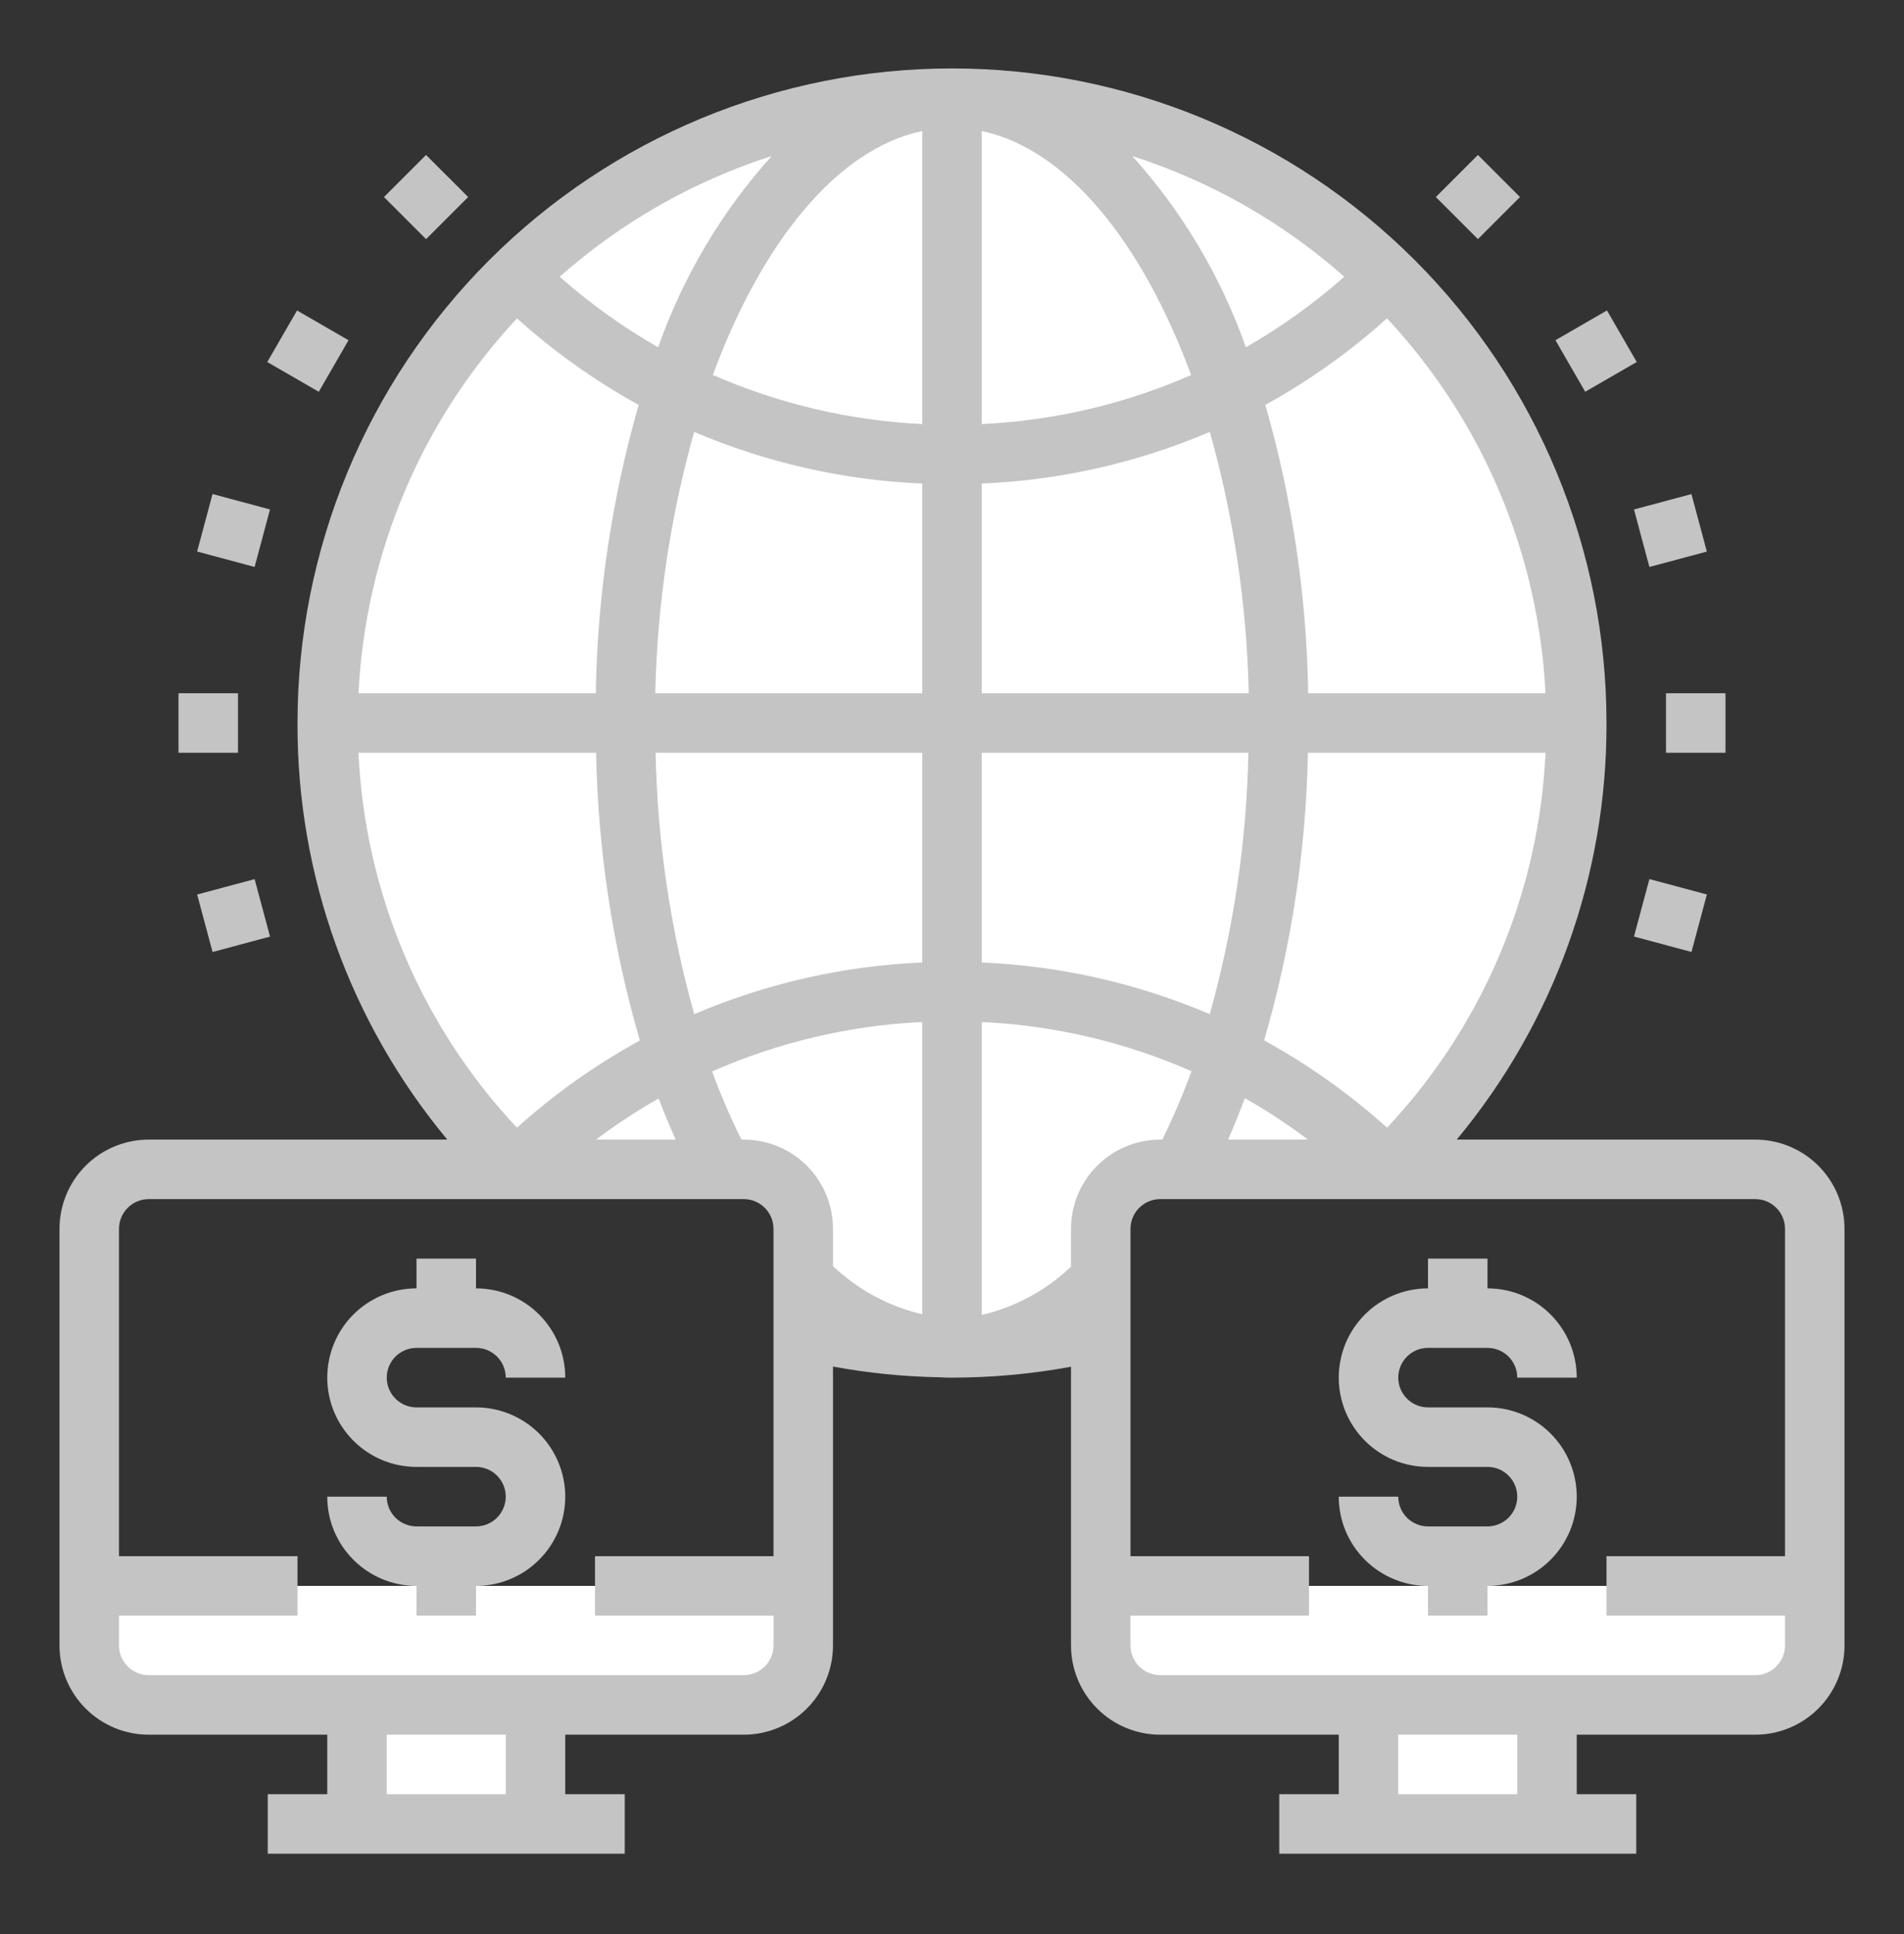 <svg width="64" height="65" viewBox="0 0 64 65" fill="none" xmlns="http://www.w3.org/2000/svg">
<rect x="0" y="0" width="64" height="65" fill="#333333" stroke="none"/>
<path d="M12 57.3H18V61.3H12V57.3ZM15 53.3H27V55.3C26.998 55.83 26.787 56.338 26.413 56.712C26.038 57.087 25.53 57.298 25 57.3H5C4.47 57.298 3.962 57.087 3.588 56.712C3.213 56.338 3.002 55.83 3 55.3V53.3H15ZM49 53.3H61V55.3C60.998 55.83 60.787 56.338 60.413 56.712C60.038 57.087 59.53 57.298 59 57.3H39C38.47 57.298 37.962 57.087 37.587 56.712C37.213 56.338 37.002 55.83 37 55.3V53.3H49ZM46 57.3H52V61.3H46V57.3ZM46.69 9.3C44.735 7.301 42.401 5.713 39.824 4.628C37.247 3.544 34.48 2.985 31.684 2.984C28.888 2.983 26.12 3.54 23.543 4.623C20.965 5.706 18.63 7.293 16.674 9.29C14.718 11.288 13.18 13.656 12.151 16.255C11.122 18.855 10.623 21.634 10.682 24.429C10.741 27.224 11.358 29.979 12.496 32.533C13.634 35.086 15.271 37.387 17.31 39.3H25C25.53 39.301 26.038 39.513 26.413 39.887C26.787 40.262 26.998 40.77 27 41.3V44.7C30.285 45.5 33.715 45.5 37 44.7V41.3C37.002 40.77 37.213 40.262 37.587 39.887C37.962 39.513 38.47 39.301 39 39.3H46.69C48.688 37.346 50.275 35.012 51.358 32.436C52.442 29.861 53 27.094 53 24.3C53 21.505 52.442 18.739 51.358 16.163C50.275 13.587 48.688 11.254 46.69 9.3Z" fill="white"/>
<path d="M14 45.3H16C16.265 45.3 16.52 45.405 16.707 45.593C16.895 45.78 17 46.035 17 46.3H19C19 45.504 18.684 44.741 18.121 44.178C17.559 43.616 16.796 43.3 16 43.3V42.3H14V43.3C13.204 43.3 12.441 43.616 11.879 44.178C11.316 44.741 11 45.504 11 46.3C11 47.096 11.316 47.858 11.879 48.421C12.441 48.984 13.204 49.3 14 49.3H16C16.265 49.3 16.52 49.405 16.707 49.593C16.895 49.78 17 50.035 17 50.3C17 50.565 16.895 50.819 16.707 51.007C16.52 51.194 16.265 51.3 16 51.3H14C13.735 51.3 13.48 51.194 13.293 51.007C13.105 50.819 13 50.565 13 50.3H11C11 51.096 11.316 51.858 11.879 52.421C12.441 52.984 13.204 53.3 14 53.3V54.3H16V53.3C16.796 53.3 17.559 52.984 18.121 52.421C18.684 51.858 19 51.096 19 50.3C19 49.504 18.684 48.741 18.121 48.178C17.559 47.616 16.796 47.3 16 47.3H14C13.735 47.3 13.48 47.194 13.293 47.007C13.105 46.819 13 46.565 13 46.3C13 46.035 13.105 45.78 13.293 45.593C13.48 45.405 13.735 45.3 14 45.3Z" fill="#C4C4C4"/>
<path d="M59 38.3H48.965C52.235 34.369 54.017 29.413 54 24.3C54 18.465 51.682 12.869 47.556 8.743C43.431 4.618 37.835 2.3 32 2.3C26.165 2.3 20.57 4.618 16.444 8.743C12.318 12.869 10 18.465 10 24.3C9.983 29.413 11.765 34.369 15.035 38.3H5C4.204 38.3 3.441 38.616 2.879 39.178C2.316 39.741 2 40.504 2 41.3V55.3C2 56.096 2.316 56.858 2.879 57.421C3.441 57.984 4.204 58.3 5 58.3H11V60.3H9V62.3H21V60.3H19V58.3H25C25.796 58.3 26.559 57.984 27.121 57.421C27.684 56.858 28 56.096 28 55.3V45.928C29.173 46.145 30.362 46.265 31.555 46.287C31.711 46.299 31.855 46.3 32 46.3C33.342 46.299 34.681 46.177 36 45.934V55.3C36 56.096 36.316 56.858 36.879 57.421C37.441 57.984 38.204 58.3 39 58.3H45V60.3H43V62.3H55V60.3H53V58.3H59C59.796 58.3 60.559 57.984 61.121 57.421C61.684 56.858 62 56.096 62 55.3V41.3C62 40.504 61.684 39.741 61.121 39.178C60.559 38.616 59.796 38.3 59 38.3ZM20.037 25.3C20.099 28.573 20.593 31.824 21.508 34.968C20.022 35.783 18.636 36.767 17.376 37.9C14.156 34.468 12.267 30 12.049 25.3H20.037ZM51.951 25.3C51.733 30 49.844 34.468 46.624 37.9C45.364 36.766 43.978 35.781 42.492 34.965C43.407 31.822 43.901 28.572 43.963 25.3H51.951ZM40.664 34.084C38.235 33.047 35.639 32.459 33 32.348V25.3H41.963C41.903 28.271 41.466 31.222 40.664 34.084ZM33 23.3V16.252C35.639 16.14 38.237 15.552 40.667 14.515C41.471 17.376 41.91 20.328 41.974 23.3H33ZM33 14.252V4.405C35.854 5.005 38.389 8.132 40.038 12.605C37.812 13.58 35.427 14.138 33 14.252ZM38.061 5.245C40.691 6.089 43.118 7.47 45.187 9.3C44.168 10.201 43.059 10.996 41.878 11.671C41.041 9.298 39.744 7.115 38.061 5.245ZM31 4.405V14.252C28.573 14.136 26.187 13.576 23.962 12.6C25.611 8.132 28.146 5 31 4.405ZM22.122 11.673C20.941 10.997 19.832 10.202 18.813 9.3C20.882 7.469 23.309 6.088 25.939 5.243C24.256 7.114 22.958 9.299 22.122 11.673ZM31 16.252V23.3H22.026C22.09 20.328 22.529 17.376 23.333 14.515C25.763 15.552 28.36 16.14 31 16.252ZM31 25.3V32.348C28.361 32.459 25.764 33.047 23.335 34.084C22.533 31.222 22.097 28.271 22.037 25.3H31ZM22.139 36.917C22.32 37.398 22.513 37.855 22.711 38.3H20.035C20.706 37.795 21.409 37.333 22.139 36.917ZM25 38.3H24.922C24.551 37.555 24.222 36.79 23.937 36.009C26.169 35.026 28.564 34.463 31 34.348V44.171C29.874 43.906 28.839 43.347 28 42.552V41.3C28 40.504 27.684 39.741 27.121 39.178C26.559 38.616 25.796 38.3 25 38.3ZM36 41.3V42.569C35.164 43.37 34.128 43.93 33 44.193V34.348C35.431 34.462 37.82 35.022 40.049 36C39.764 36.784 39.437 37.551 39.069 38.3H39C38.204 38.3 37.441 38.616 36.879 39.178C36.316 39.741 36 40.504 36 41.3ZM41.844 36.907C42.58 37.325 43.288 37.791 43.965 38.3H41.281C41.48 37.852 41.664 37.384 41.844 36.907ZM51.949 23.3H43.973C43.921 20.02 43.436 16.761 42.532 13.608C44.002 12.798 45.374 11.822 46.622 10.699C49.831 14.138 51.718 18.602 51.949 23.3ZM17.378 10.7C18.625 11.823 19.998 12.799 21.468 13.609C20.564 16.762 20.079 20.02 20.027 23.3H12.051C12.282 18.602 14.169 14.138 17.378 10.7ZM17 60.3H13V58.3H17V60.3ZM25 56.3H5C4.735 56.3 4.48 56.194 4.293 56.007C4.105 55.819 4 55.565 4 55.3V54.3H10V52.3H4V41.3C4 41.035 4.105 40.78 4.293 40.593C4.48 40.405 4.735 40.3 5 40.3H25C25.265 40.3 25.52 40.405 25.707 40.593C25.895 40.78 26 41.035 26 41.3V52.3H20V54.3H26V55.3C26 55.565 25.895 55.819 25.707 56.007C25.52 56.194 25.265 56.3 25 56.3ZM51 60.3H47V58.3H51V60.3ZM59 56.3H39C38.735 56.3 38.48 56.194 38.293 56.007C38.105 55.819 38 55.565 38 55.3V54.3H44V52.3H38V41.3C38 41.035 38.105 40.78 38.293 40.593C38.48 40.405 38.735 40.3 39 40.3H59C59.265 40.3 59.52 40.405 59.707 40.593C59.895 40.78 60 41.035 60 41.3V52.3H54V54.3H60V55.3C60 55.565 59.895 55.819 59.707 56.007C59.52 56.194 59.265 56.3 59 56.3Z" fill="#C4C4C4"/>
<path d="M48 45.3H50C50.265 45.3 50.52 45.405 50.707 45.593C50.895 45.78 51 46.035 51 46.3H53C53 45.504 52.684 44.741 52.121 44.178C51.559 43.616 50.796 43.3 50 43.3V42.3H48V43.3C47.204 43.3 46.441 43.616 45.879 44.178C45.316 44.741 45 45.504 45 46.3C45 47.095 45.316 47.858 45.879 48.421C46.441 48.984 47.204 49.3 48 49.3H50C50.265 49.3 50.52 49.405 50.707 49.593C50.895 49.78 51 50.035 51 50.3C51 50.565 50.895 50.819 50.707 51.007C50.52 51.194 50.265 51.3 50 51.3H48C47.735 51.3 47.48 51.194 47.293 51.007C47.105 50.819 47 50.565 47 50.3H45C45 51.095 45.316 51.858 45.879 52.421C46.441 52.984 47.204 53.3 48 53.3V54.3H50V53.3C50.796 53.3 51.559 52.984 52.121 52.421C52.684 51.858 53 51.095 53 50.3C53 49.504 52.684 48.741 52.121 48.178C51.559 47.616 50.796 47.3 50 47.3H48C47.735 47.3 47.48 47.194 47.293 47.007C47.105 46.819 47 46.565 47 46.3C47 46.035 47.105 45.78 47.293 45.593C47.48 45.405 47.735 45.3 48 45.3ZM12.907 6.622L14.321 5.208L15.736 6.622L14.321 8.037L12.907 6.622ZM8.984 12.167L9.984 10.435L11.715 11.435L10.715 13.167L8.984 12.167ZM6.626 18.536L7.144 16.604L9.076 17.122L8.558 19.054L6.626 18.536ZM6 23.3H8V25.3H6V23.3ZM6.627 30.063L8.559 29.546L9.077 31.478L7.145 31.995L6.627 30.063ZM48.264 6.622L49.678 5.208L51.092 6.622L49.678 8.036L48.264 6.622ZM52.284 11.434L54.016 10.434L55.016 12.166L53.284 13.166L52.284 11.434ZM54.924 17.123L56.855 16.605L57.373 18.537L55.442 19.055L54.924 17.123ZM56 23.3H58V25.3H56V23.3ZM54.924 31.476L55.442 29.544L57.374 30.062L56.856 31.994L54.924 31.476Z" fill="#C4C4C4"/>
</svg>
